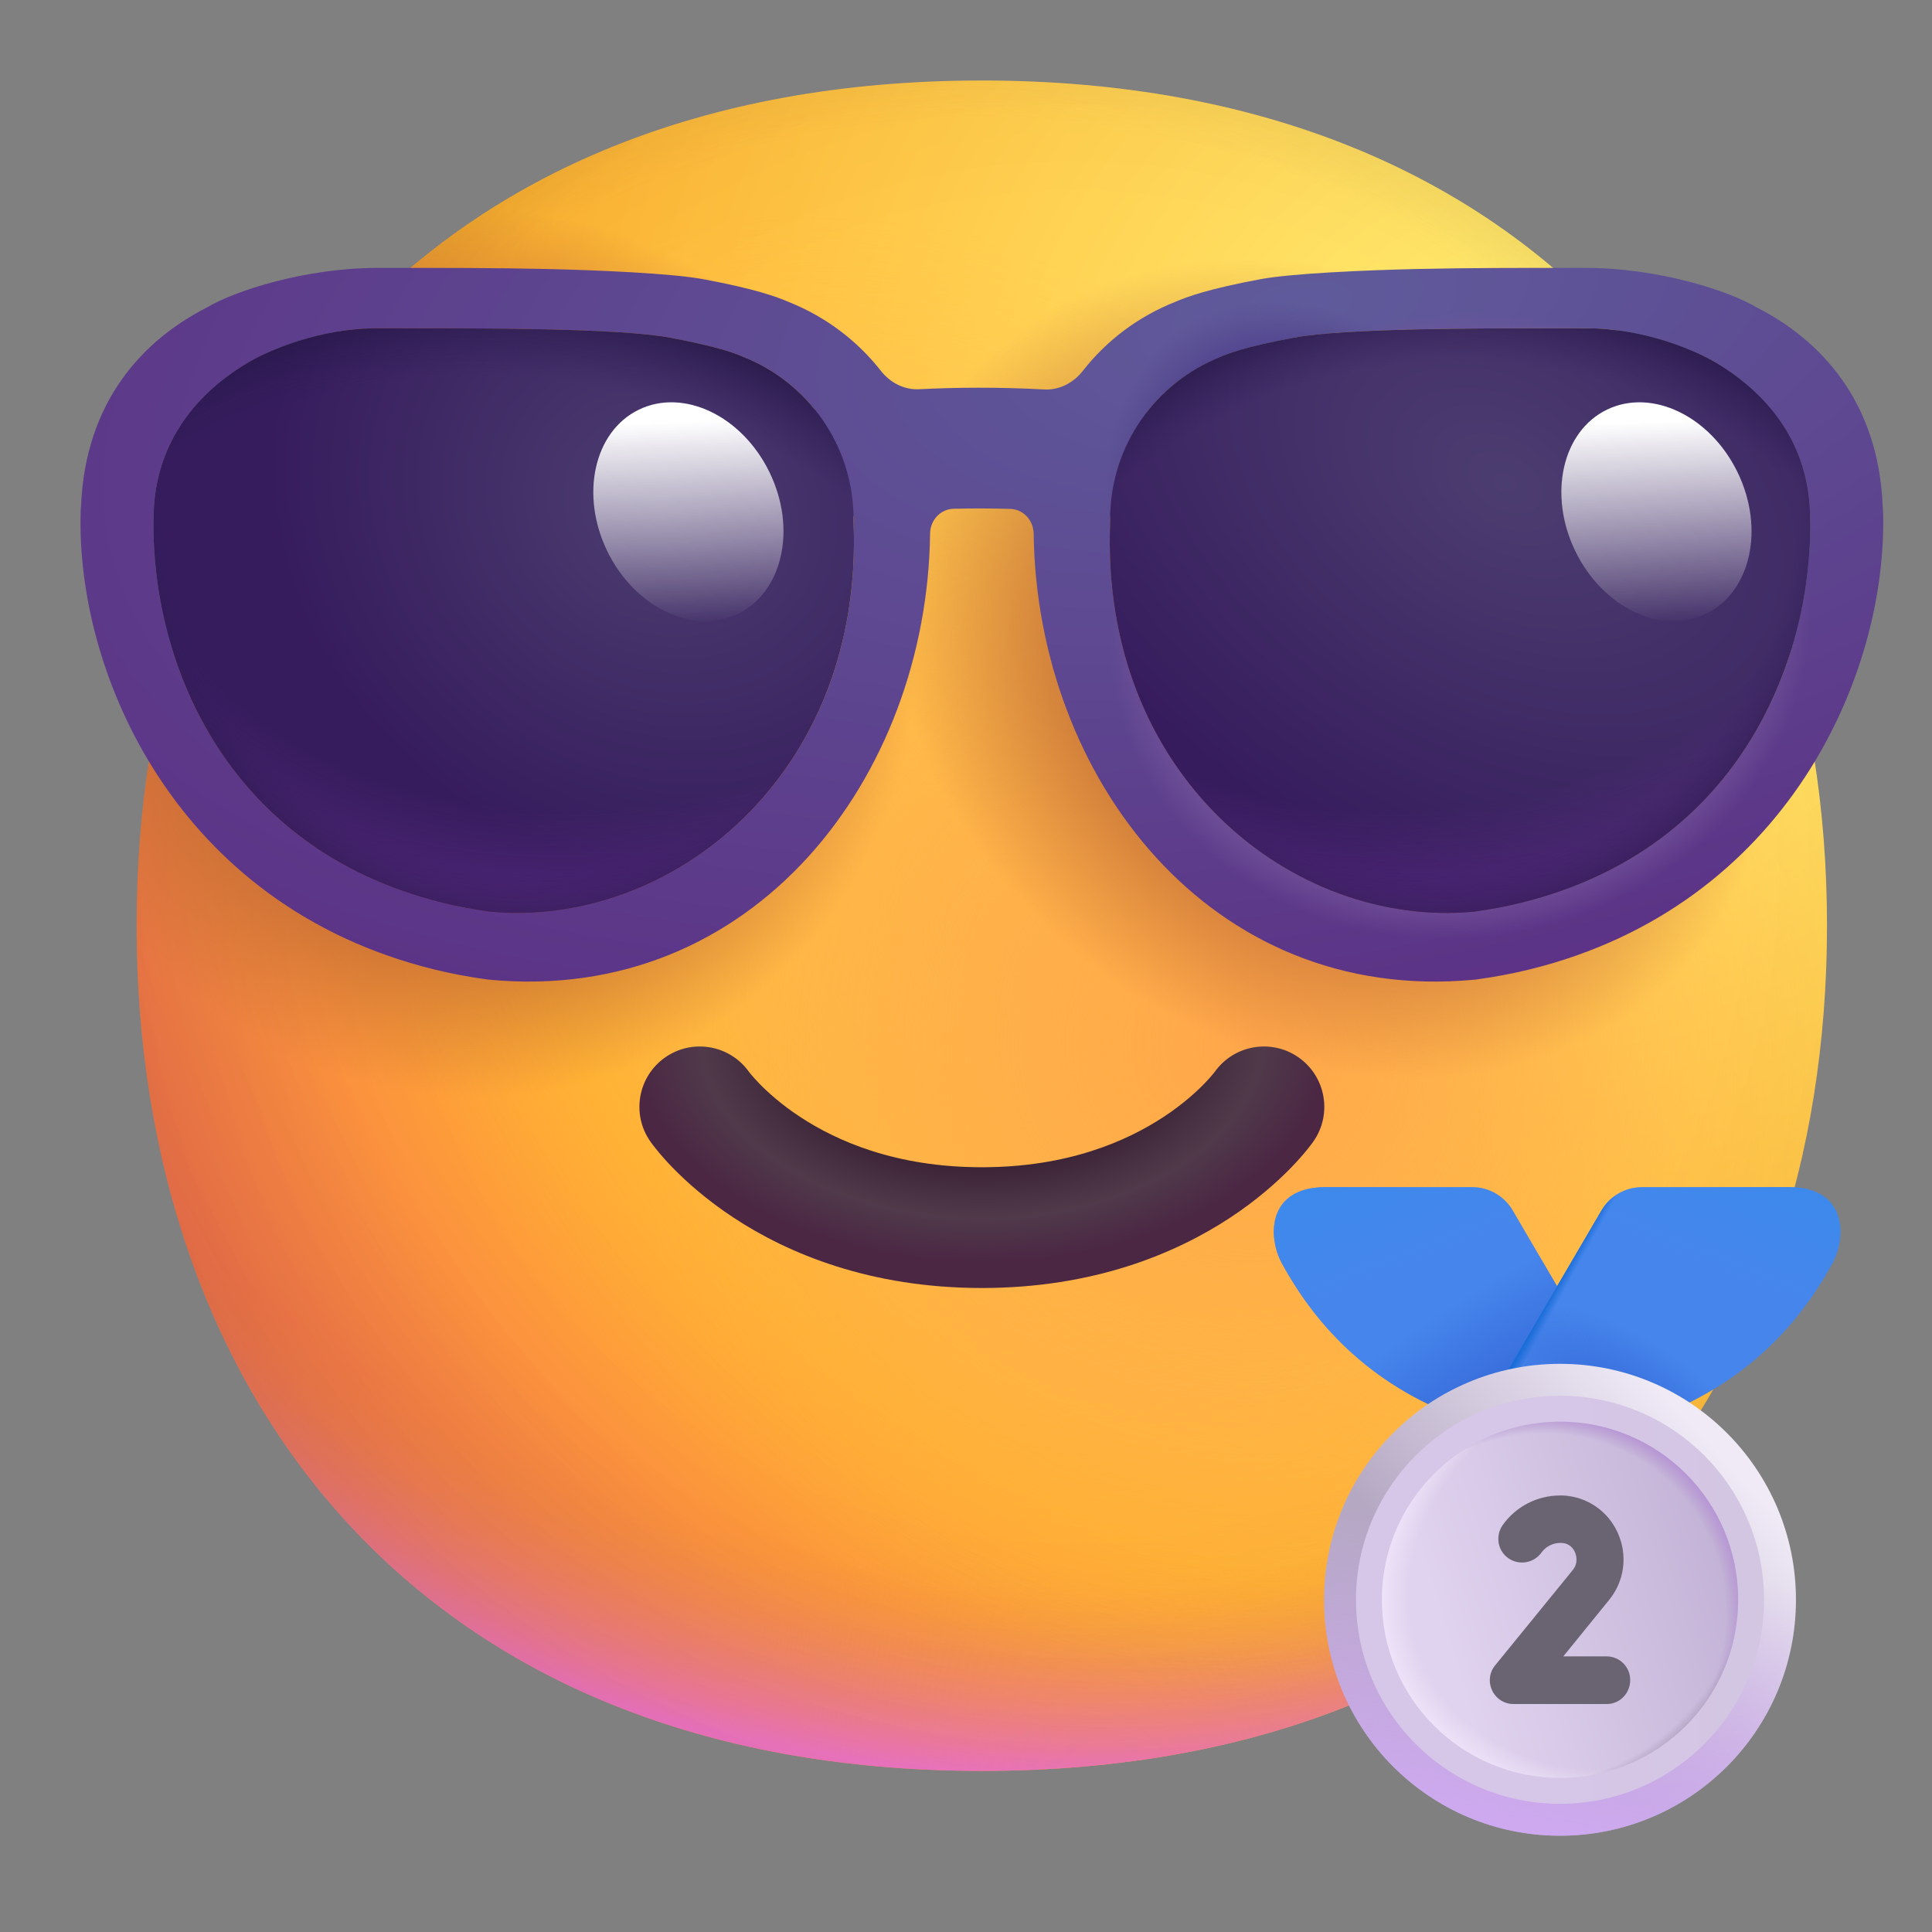 <svg width="48" height="48" viewBox="0 0 48 48" fill="none" xmlns="http://www.w3.org/2000/svg">
<rect x="0" y="0" width="48" height="48" fill="#808080" stroke="none"/>
<g id="Frame 158">
<g id="Head">
<path d="M24.392 43.997C38.394 43.997 45.391 34.595 45.391 22.998C45.391 11.401 38.394 2 24.392 2C10.391 2 3.394 11.401 3.394 22.998C3.394 34.595 10.391 43.997 24.392 43.997Z" fill="url(#paint0_radial_592_6618)"/>
<path d="M24.392 43.997C38.394 43.997 45.391 34.595 45.391 22.998C45.391 11.401 38.394 2 24.392 2C10.391 2 3.394 11.401 3.394 22.998C3.394 34.595 10.391 43.997 24.392 43.997Z" fill="url(#paint1_radial_592_6618)"/>
<path d="M24.392 43.997C38.394 43.997 45.391 34.595 45.391 22.998C45.391 11.401 38.394 2 24.392 2C10.391 2 3.394 11.401 3.394 22.998C3.394 34.595 10.391 43.997 24.392 43.997Z" fill="url(#paint2_radial_592_6618)" fill-opacity="0.6"/>
<path d="M24.392 43.997C38.394 43.997 45.391 34.595 45.391 22.998C45.391 11.401 38.394 2 24.392 2C10.391 2 3.394 11.401 3.394 22.998C3.394 34.595 10.391 43.997 24.392 43.997Z" fill="url(#paint3_radial_592_6618)"/>
<path d="M24.392 43.997C38.394 43.997 45.391 34.595 45.391 22.998C45.391 11.401 38.394 2 24.392 2C10.391 2 3.394 11.401 3.394 22.998C3.394 34.595 10.391 43.997 24.392 43.997Z" fill="url(#paint4_radial_592_6618)"/>
<path d="M24.392 43.997C38.394 43.997 45.391 34.595 45.391 22.998C45.391 11.401 38.394 2 24.392 2C10.391 2 3.394 11.401 3.394 22.998C3.394 34.595 10.391 43.997 24.392 43.997Z" fill="url(#paint5_radial_592_6618)"/>
<path d="M24.392 43.997C38.394 43.997 45.391 34.595 45.391 22.998C45.391 11.401 38.394 2 24.392 2C10.391 2 3.394 11.401 3.394 22.998C3.394 34.595 10.391 43.997 24.392 43.997Z" fill="url(#paint6_radial_592_6618)"/>
<path d="M24.392 43.997C38.394 43.997 45.391 34.595 45.391 22.998C45.391 11.401 38.394 2 24.392 2C10.391 2 3.394 11.401 3.394 22.998C3.394 34.595 10.391 43.997 24.392 43.997Z" fill="url(#paint7_radial_592_6618)"/>
<path d="M24.392 43.997C38.394 43.997 45.391 34.595 45.391 22.998C45.391 11.401 38.394 2 24.392 2C10.391 2 3.394 11.401 3.394 22.998C3.394 34.595 10.391 43.997 24.392 43.997Z" fill="url(#paint8_radial_592_6618)"/>
</g>
<path id="Union" fill-rule="evenodd" clip-rule="evenodd" d="M18.606 26.627C18.609 26.631 18.611 26.634 18.614 26.638L18.611 26.634L18.609 26.631L18.606 26.627C18.128 25.959 17.2 25.799 16.525 26.271C15.847 26.747 15.682 27.682 16.158 28.361L16.17 28.352C16.17 28.352 16.17 28.352 16.17 28.352C16.158 28.361 16.159 28.362 16.159 28.362L16.16 28.363L16.162 28.366L16.167 28.373L16.179 28.391C16.189 28.404 16.2 28.419 16.214 28.438C16.242 28.474 16.279 28.522 16.325 28.578C16.417 28.691 16.547 28.841 16.716 29.015C17.055 29.362 17.553 29.81 18.226 30.253C19.581 31.145 21.616 32 24.394 32C27.172 32 29.207 31.145 30.563 30.253C31.235 29.81 31.733 29.362 32.072 29.015C32.241 28.841 32.371 28.691 32.463 28.578C32.509 28.522 32.546 28.474 32.574 28.438C32.588 28.419 32.599 28.404 32.609 28.391L32.621 28.373L32.626 28.366L32.628 28.363L32.629 28.362C32.629 28.362 32.63 28.362 32.624 28.358C32.624 28.358 32.624 28.357 32.624 28.358L32.63 28.361C33.106 27.682 32.941 26.747 32.263 26.271C31.588 25.799 30.66 25.959 30.182 26.627C30.181 26.628 30.181 26.629 30.18 26.63C30.175 26.637 30.162 26.654 30.141 26.679C30.099 26.73 30.026 26.815 29.922 26.922C29.713 27.137 29.379 27.44 28.913 27.747C27.99 28.355 26.521 29 24.394 29C22.267 29 20.798 28.355 19.876 27.747C19.409 27.44 19.076 27.137 18.866 26.922C18.762 26.815 18.689 26.73 18.647 26.679C18.627 26.654 18.614 26.638 18.609 26.631L18.606 26.627ZM30.182 26.627C30.179 26.631 30.177 26.634 30.174 26.638L30.177 26.634L30.18 26.63C30.181 26.629 30.181 26.628 30.182 26.627C30.183 26.625 30.183 26.626 30.182 26.627Z" fill="url(#paint9_radial_592_6618)"/>
<g id="Frame">
<path fill-rule="evenodd" clip-rule="evenodd" d="M19.59 7.5C20.515 7.869 21.295 8.461 21.884 9.211C22.113 9.505 22.462 9.689 22.834 9.67C23.748 9.624 24.808 9.614 25.945 9.676C26.319 9.697 26.67 9.511 26.901 9.216C27.489 8.463 28.271 7.869 29.198 7.5C29.5 7.371 30.021 7.178 31.312 6.937C32.093 6.791 33.952 6.711 35.206 6.683C36.501 6.654 37.893 6.655 38.934 6.656L39.406 6.656C41.19 6.656 42.95 7.22 43.648 7.64C45.218 8.437 46.671 9.961 46.775 12.582C46.78 12.621 46.782 12.661 46.784 12.701C46.907 16.733 44.403 22.501 38.019 24.081C37.571 24.192 37.129 24.273 36.687 24.334C36.666 24.337 36.644 24.339 36.622 24.341C30.057 24.957 25.758 19.307 25.681 13.255C25.676 12.928 25.425 12.652 25.098 12.643C24.605 12.629 24.134 12.629 23.693 12.64C23.365 12.648 23.112 12.925 23.108 13.253C23.034 19.305 18.73 24.957 12.166 24.341C12.144 24.339 12.123 24.337 12.101 24.334C11.659 24.273 11.218 24.192 10.769 24.081C4.385 22.501 1.881 16.733 2.004 12.701C2.006 12.661 2.008 12.621 2.013 12.582C2.117 9.961 3.57 8.437 5.14 7.64C5.838 7.22 7.598 6.656 9.383 6.656L9.854 6.656C10.895 6.655 12.287 6.654 13.582 6.683C14.836 6.711 16.695 6.791 17.476 6.937C18.767 7.178 19.288 7.371 19.59 7.5ZM4.13 11.248C4.505 10.335 5.2 9.589 6.137 9.024C6.664 8.707 7.936 8.156 9.383 8.156L9.849 8.156C11.938 8.154 15.36 8.151 16.642 8.39C17.885 8.622 18.287 8.791 18.459 8.865C19.163 9.142 19.777 9.598 20.245 10.178L20.758 12.899C20.88 12.876 21.03 12.852 21.206 12.828C21.206 12.852 21.207 12.877 21.207 12.902L21.206 12.949C21.476 19.265 16.666 23.072 12.166 22.65C11.768 22.595 11.38 22.524 10.989 22.427C6.249 21.254 4.259 17.519 3.88 14.214C3.822 13.705 3.802 13.206 3.816 12.729L3.816 12.715L3.819 12.715L3.82 12.701C3.841 12.178 3.947 11.693 4.13 11.248ZM27.582 12.837C27.581 12.859 27.581 12.88 27.581 12.902L27.582 12.949C27.312 19.265 32.122 23.072 36.622 22.65C37.02 22.595 37.409 22.524 37.799 22.427C42.539 21.254 44.529 17.519 44.908 14.214C44.966 13.705 44.986 13.206 44.972 12.729L44.972 12.715L44.969 12.715L44.968 12.701C44.948 12.178 44.841 11.693 44.658 11.248C44.283 10.335 43.588 9.589 42.651 9.024C42.124 8.707 40.852 8.156 39.406 8.156L38.94 8.156C36.85 8.154 33.428 8.151 32.146 8.39C30.903 8.622 30.501 8.791 30.329 8.865C29.598 9.153 28.964 9.633 28.49 10.245L28.08 12.908C27.913 12.882 27.747 12.859 27.582 12.837Z" fill="url(#paint10_radial_592_6618)"/>
<path fill-rule="evenodd" clip-rule="evenodd" d="M19.59 7.5C20.515 7.869 21.295 8.461 21.884 9.211C22.113 9.505 22.462 9.689 22.834 9.67C23.748 9.624 24.808 9.614 25.945 9.676C26.319 9.697 26.67 9.511 26.901 9.216C27.489 8.463 28.271 7.869 29.198 7.5C29.5 7.371 30.021 7.178 31.312 6.937C32.093 6.791 33.952 6.711 35.206 6.683C36.501 6.654 37.893 6.655 38.934 6.656L39.406 6.656C41.19 6.656 42.95 7.22 43.648 7.64C45.218 8.437 46.671 9.961 46.775 12.582C46.78 12.621 46.782 12.661 46.784 12.701C46.907 16.733 44.403 22.501 38.019 24.081C37.571 24.192 37.129 24.273 36.687 24.334C36.666 24.337 36.644 24.339 36.622 24.341C30.057 24.957 25.758 19.307 25.681 13.255C25.676 12.928 25.425 12.652 25.098 12.643C24.605 12.629 24.134 12.629 23.693 12.64C23.365 12.648 23.112 12.925 23.108 13.253C23.034 19.305 18.73 24.957 12.166 24.341C12.144 24.339 12.123 24.337 12.101 24.334C11.659 24.273 11.218 24.192 10.769 24.081C4.385 22.501 1.881 16.733 2.004 12.701C2.006 12.661 2.008 12.621 2.013 12.582C2.117 9.961 3.57 8.437 5.14 7.64C5.838 7.22 7.598 6.656 9.383 6.656L9.854 6.656C10.895 6.655 12.287 6.654 13.582 6.683C14.836 6.711 16.695 6.791 17.476 6.937C18.767 7.178 19.288 7.371 19.59 7.5ZM4.13 11.248C4.505 10.335 5.2 9.589 6.137 9.024C6.664 8.707 7.936 8.156 9.383 8.156L9.849 8.156C11.938 8.154 15.36 8.151 16.642 8.39C17.885 8.622 18.287 8.791 18.459 8.865C19.163 9.142 19.777 9.598 20.245 10.178L20.758 12.899C20.88 12.876 21.03 12.852 21.206 12.828C21.206 12.852 21.207 12.877 21.207 12.902L21.206 12.949C21.476 19.265 16.666 23.072 12.166 22.65C11.768 22.595 11.38 22.524 10.989 22.427C6.249 21.254 4.259 17.519 3.88 14.214C3.822 13.705 3.802 13.206 3.816 12.729L3.816 12.715L3.819 12.715L3.82 12.701C3.841 12.178 3.947 11.693 4.13 11.248ZM27.582 12.837C27.581 12.859 27.581 12.88 27.581 12.902L27.582 12.949C27.312 19.265 32.122 23.072 36.622 22.65C37.02 22.595 37.409 22.524 37.799 22.427C42.539 21.254 44.529 17.519 44.908 14.214C44.966 13.705 44.986 13.206 44.972 12.729L44.972 12.715L44.969 12.715L44.968 12.701C44.948 12.178 44.841 11.693 44.658 11.248C44.283 10.335 43.588 9.589 42.651 9.024C42.124 8.707 40.852 8.156 39.406 8.156L38.94 8.156C36.85 8.154 33.428 8.151 32.146 8.39C30.903 8.622 30.501 8.791 30.329 8.865C29.598 9.153 28.964 9.633 28.49 10.245L28.08 12.908C27.913 12.882 27.747 12.859 27.582 12.837Z" fill="url(#paint11_radial_592_6618)"/>
<path fill-rule="evenodd" clip-rule="evenodd" d="M19.59 7.5C20.515 7.869 21.295 8.461 21.884 9.211C22.113 9.505 22.462 9.689 22.834 9.67C23.748 9.624 24.808 9.614 25.945 9.676C26.319 9.697 26.67 9.511 26.901 9.216C27.489 8.463 28.271 7.869 29.198 7.5C29.5 7.371 30.021 7.178 31.312 6.937C32.093 6.791 33.952 6.711 35.206 6.683C36.501 6.654 37.893 6.655 38.934 6.656L39.406 6.656C41.19 6.656 42.95 7.22 43.648 7.64C45.218 8.437 46.671 9.961 46.775 12.582C46.78 12.621 46.782 12.661 46.784 12.701C46.907 16.733 44.403 22.501 38.019 24.081C37.571 24.192 37.129 24.273 36.687 24.334C36.666 24.337 36.644 24.339 36.622 24.341C30.057 24.957 25.758 19.307 25.681 13.255C25.676 12.928 25.425 12.652 25.098 12.643C24.605 12.629 24.134 12.629 23.693 12.64C23.365 12.648 23.112 12.925 23.108 13.253C23.034 19.305 18.73 24.957 12.166 24.341C12.144 24.339 12.123 24.337 12.101 24.334C11.659 24.273 11.218 24.192 10.769 24.081C4.385 22.501 1.881 16.733 2.004 12.701C2.006 12.661 2.008 12.621 2.013 12.582C2.117 9.961 3.57 8.437 5.14 7.64C5.838 7.22 7.598 6.656 9.383 6.656L9.854 6.656C10.895 6.655 12.287 6.654 13.582 6.683C14.836 6.711 16.695 6.791 17.476 6.937C18.767 7.178 19.288 7.371 19.59 7.5ZM4.13 11.248C4.505 10.335 5.2 9.589 6.137 9.024C6.664 8.707 7.936 8.156 9.383 8.156L9.849 8.156C11.938 8.154 15.36 8.151 16.642 8.39C17.885 8.622 18.287 8.791 18.459 8.865C19.163 9.142 19.777 9.598 20.245 10.178L20.758 12.899C20.88 12.876 21.03 12.852 21.206 12.828C21.206 12.852 21.207 12.877 21.207 12.902L21.206 12.949C21.476 19.265 16.666 23.072 12.166 22.65C11.768 22.595 11.38 22.524 10.989 22.427C6.249 21.254 4.259 17.519 3.88 14.214C3.822 13.705 3.802 13.206 3.816 12.729L3.816 12.715L3.819 12.715L3.82 12.701C3.841 12.178 3.947 11.693 4.13 11.248ZM27.582 12.837C27.581 12.859 27.581 12.88 27.581 12.902L27.582 12.949C27.312 19.265 32.122 23.072 36.622 22.65C37.02 22.595 37.409 22.524 37.799 22.427C42.539 21.254 44.529 17.519 44.908 14.214C44.966 13.705 44.986 13.206 44.972 12.729L44.972 12.715L44.969 12.715L44.968 12.701C44.948 12.178 44.841 11.693 44.658 11.248C44.283 10.335 43.588 9.589 42.651 9.024C42.124 8.707 40.852 8.156 39.406 8.156L38.94 8.156C36.85 8.154 33.428 8.151 32.146 8.39C30.903 8.622 30.501 8.791 30.329 8.865C29.598 9.153 28.964 9.633 28.49 10.245L28.08 12.908C27.913 12.882 27.747 12.859 27.582 12.837Z" fill="url(#paint12_radial_592_6618)"/>
</g>
<g id="Left Lens">
<path d="M6.137 9.024C6.664 8.707 7.936 8.156 9.383 8.156C9.529 8.156 9.684 8.156 9.849 8.156C11.938 8.154 15.36 8.151 16.642 8.39C17.885 8.622 18.287 8.791 18.459 8.865C20.068 9.498 21.207 11.068 21.207 12.902L21.206 12.949C21.476 19.265 16.666 23.072 12.166 22.65C11.768 22.595 11.38 22.524 10.989 22.427C5.512 21.071 3.706 16.296 3.816 12.714L3.819 12.715C3.878 11.113 4.739 9.866 6.137 9.024Z" fill="url(#paint13_radial_592_6618)"/>
<path d="M6.137 9.024C6.664 8.707 7.936 8.156 9.383 8.156C9.529 8.156 9.684 8.156 9.849 8.156C11.938 8.154 15.36 8.151 16.642 8.39C17.885 8.622 18.287 8.791 18.459 8.865C20.068 9.498 21.207 11.068 21.207 12.902L21.206 12.949C21.476 19.265 16.666 23.072 12.166 22.65C11.768 22.595 11.38 22.524 10.989 22.427C5.512 21.071 3.706 16.296 3.816 12.714L3.819 12.715C3.878 11.113 4.739 9.866 6.137 9.024Z" fill="url(#paint14_radial_592_6618)"/>
<path d="M6.137 9.024C6.664 8.707 7.936 8.156 9.383 8.156C9.529 8.156 9.684 8.156 9.849 8.156C11.938 8.154 15.36 8.151 16.642 8.39C17.885 8.622 18.287 8.791 18.459 8.865C20.068 9.498 21.207 11.068 21.207 12.902L21.206 12.949C21.476 19.265 16.666 23.072 12.166 22.65C11.768 22.595 11.38 22.524 10.989 22.427C5.512 21.071 3.706 16.296 3.816 12.714L3.819 12.715C3.878 11.113 4.739 9.866 6.137 9.024Z" fill="url(#paint15_radial_592_6618)"/>
<path d="M6.137 9.024C6.664 8.707 7.936 8.156 9.383 8.156C9.529 8.156 9.684 8.156 9.849 8.156C11.938 8.154 15.36 8.151 16.642 8.39C17.885 8.622 18.287 8.791 18.459 8.865C20.068 9.498 21.207 11.068 21.207 12.902L21.206 12.949C21.476 19.265 16.666 23.072 12.166 22.65C11.768 22.595 11.38 22.524 10.989 22.427C5.512 21.071 3.706 16.296 3.816 12.714L3.819 12.715C3.878 11.113 4.739 9.866 6.137 9.024Z" fill="url(#paint16_radial_592_6618)"/>
</g>
<ellipse id="Left Lens Highlight" cx="17.103" cy="12.714" rx="2.241" ry="2.819" transform="rotate(-25.883 17.103 12.714)" fill="url(#paint17_linear_592_6618)"/>
<g id="Right Lens">
<path d="M42.651 9.024C42.124 8.707 40.852 8.156 39.406 8.156C39.26 8.156 39.104 8.156 38.94 8.156C36.85 8.154 33.428 8.151 32.146 8.39C30.903 8.622 30.501 8.791 30.329 8.865C28.72 9.498 27.581 11.068 27.581 12.902L27.582 12.949C27.312 19.265 32.122 23.072 36.622 22.65C37.02 22.595 37.409 22.524 37.799 22.427C43.276 21.071 45.082 16.296 44.972 12.714L44.969 12.715C44.91 11.113 44.049 9.866 42.651 9.024Z" fill="url(#paint18_radial_592_6618)"/>
<path d="M42.651 9.024C42.124 8.707 40.852 8.156 39.406 8.156C39.26 8.156 39.104 8.156 38.94 8.156C36.85 8.154 33.428 8.151 32.146 8.39C30.903 8.622 30.501 8.791 30.329 8.865C28.72 9.498 27.581 11.068 27.581 12.902L27.582 12.949C27.312 19.265 32.122 23.072 36.622 22.65C37.02 22.595 37.409 22.524 37.799 22.427C43.276 21.071 45.082 16.296 44.972 12.714L44.969 12.715C44.91 11.113 44.049 9.866 42.651 9.024Z" fill="url(#paint19_radial_592_6618)"/>
<path d="M42.651 9.024C42.124 8.707 40.852 8.156 39.406 8.156C39.26 8.156 39.104 8.156 38.94 8.156C36.85 8.154 33.428 8.151 32.146 8.39C30.903 8.622 30.501 8.791 30.329 8.865C28.72 9.498 27.581 11.068 27.581 12.902L27.582 12.949C27.312 19.265 32.122 23.072 36.622 22.65C37.02 22.595 37.409 22.524 37.799 22.427C43.276 21.071 45.082 16.296 44.972 12.714L44.969 12.715C44.91 11.113 44.049 9.866 42.651 9.024Z" fill="url(#paint20_radial_592_6618)"/>
<path d="M42.651 9.024C42.124 8.707 40.852 8.156 39.406 8.156C39.26 8.156 39.104 8.156 38.94 8.156C36.85 8.154 33.428 8.151 32.146 8.39C30.903 8.622 30.501 8.791 30.329 8.865C28.72 9.498 27.581 11.068 27.581 12.902L27.582 12.949C27.312 19.265 32.122 23.072 36.622 22.65C37.02 22.595 37.409 22.524 37.799 22.427C43.276 21.071 45.082 16.296 44.972 12.714L44.969 12.715C44.91 11.113 44.049 9.866 42.651 9.024Z" fill="url(#paint21_radial_592_6618)"/>
</g>
<ellipse id="Right Lens Highlight" cx="41.154" cy="12.714" rx="2.241" ry="2.819" transform="rotate(-25.883 41.154 12.714)" fill="url(#paint22_linear_592_6618)"/>
<g id="Vector 776">
<path d="M37.584 30.073L40.072 34.322L36.562 35.32C34.138 34.518 32.71 32.976 31.849 31.391C31.486 30.723 31.489 29.495 32.932 29.495H36.577C36.991 29.495 37.375 29.715 37.584 30.073Z" fill="#4686EC"/>
<path d="M37.584 30.073L40.072 34.322L36.562 35.32C34.138 34.518 32.71 32.976 31.849 31.391C31.486 30.723 31.489 29.495 32.932 29.495H36.577C36.991 29.495 37.375 29.715 37.584 30.073Z" fill="url(#paint23_radial_592_6618)"/>
<path d="M37.584 30.073L40.072 34.322L36.562 35.32C34.138 34.518 32.71 32.976 31.849 31.391C31.486 30.723 31.489 29.495 32.932 29.495H36.577C36.991 29.495 37.375 29.715 37.584 30.073Z" fill="url(#paint24_linear_592_6618)"/>
</g>
<g id="Vector 777">
<path d="M39.788 30.073L37.3 34.322L40.81 35.32C43.234 34.518 44.662 32.976 45.523 31.391C45.886 30.723 45.883 29.495 44.44 29.495H40.795C40.381 29.495 39.997 29.715 39.788 30.073Z" fill="#4686EC"/>
<path d="M39.788 30.073L37.3 34.322L40.81 35.32C43.234 34.518 44.662 32.976 45.523 31.391C45.886 30.723 45.883 29.495 44.44 29.495H40.795C40.381 29.495 39.997 29.715 39.788 30.073Z" fill="url(#paint25_radial_592_6618)"/>
<path d="M39.788 30.073L37.3 34.322L40.81 35.32C43.234 34.518 44.662 32.976 45.523 31.391C45.886 30.723 45.883 29.495 44.44 29.495H40.795C40.381 29.495 39.997 29.715 39.788 30.073Z" fill="url(#paint26_linear_592_6618)"/>
</g>
<path id="Vector 778" d="M39.788 30.073L37.3 34.322L40.81 35.32C43.234 34.518 44.662 32.976 45.523 31.391C45.886 30.723 45.883 29.495 44.44 29.495H40.795C40.381 29.495 39.997 29.715 39.788 30.073Z" fill="url(#paint27_linear_592_6618)"/>
<g id="Ellipse 169">
<circle cx="38.758" cy="39.746" r="5.862" fill="url(#paint28_linear_592_6618)"/>
<circle cx="38.758" cy="39.746" r="5.862" fill="url(#paint29_linear_592_6618)"/>
</g>
<ellipse id="Ellipse 170" cx="38.758" cy="39.746" rx="5.069" ry="5.069" fill="url(#paint30_linear_592_6618)"/>
<g id="Ellipse 171">
<ellipse cx="38.758" cy="39.746" rx="4.425" ry="4.425" fill="url(#paint31_linear_592_6618)"/>
<ellipse cx="38.758" cy="39.746" rx="4.425" ry="4.425" fill="url(#paint32_radial_592_6618)"/>
<ellipse cx="38.758" cy="39.746" rx="4.425" ry="4.425" fill="url(#paint33_radial_592_6618)"/>
<ellipse cx="38.758" cy="39.746" rx="4.425" ry="4.425" fill="url(#paint34_radial_592_6618)"/>
</g>
<path id="Shape" d="M39.919 42.336H37.603C37.375 42.336 37.171 42.208 37.072 41.998C36.973 41.793 37.002 41.548 37.148 41.373L39.073 39.01C39.225 38.824 39.155 38.625 39.131 38.567C39.102 38.497 39.009 38.339 38.793 38.334C38.787 38.334 38.776 38.334 38.764 38.334C38.577 38.334 38.408 38.421 38.297 38.573C38.11 38.835 37.743 38.9 37.474 38.713C37.206 38.526 37.148 38.158 37.334 37.89C37.661 37.429 38.192 37.155 38.758 37.155C38.787 37.155 38.81 37.155 38.834 37.155C39.429 37.184 39.948 37.54 40.193 38.083C40.444 38.643 40.362 39.279 39.977 39.751L38.84 41.152H39.913C40.24 41.152 40.502 41.414 40.502 41.741C40.502 42.068 40.246 42.336 39.919 42.336Z" fill="#6A6372"/>
</g>
<defs>
<radialGradient id="paint0_radial_592_6618" cx="0" cy="0" r="1" gradientUnits="userSpaceOnUse" gradientTransform="translate(38.644 12.5) rotate(131.878) scale(58.423)">
<stop stop-color="#FFF478"/>
<stop offset="0.475" stop-color="#FFB02E"/>
<stop offset="1" stop-color="#F70A8D"/>
</radialGradient>
<radialGradient id="paint1_radial_592_6618" cx="0" cy="0" r="1" gradientUnits="userSpaceOnUse" gradientTransform="translate(24.394 17.75) rotate(101.31) scale(26.77 34.287)">
<stop offset="0.788" stop-color="#F59639" stop-opacity="0"/>
<stop offset="0.973" stop-color="#FF7DCE"/>
</radialGradient>
<radialGradient id="paint2_radial_592_6618" cx="0" cy="0" r="1" gradientUnits="userSpaceOnUse" gradientTransform="translate(27.394 20) rotate(135) scale(61.518)">
<stop offset="0.315" stop-opacity="0"/>
<stop offset="1"/>
</radialGradient>
<radialGradient id="paint3_radial_592_6618" cx="0" cy="0" r="1" gradientUnits="userSpaceOnUse" gradientTransform="translate(24.394 24.5) rotate(77.692) scale(42.22)">
<stop offset="0.508" stop-color="#7D6133" stop-opacity="0"/>
<stop offset="1" stop-color="#715B32"/>
</radialGradient>
<radialGradient id="paint4_radial_592_6618" cx="0" cy="0" r="1" gradientUnits="userSpaceOnUse" gradientTransform="translate(25.144 23.75) rotate(55.713) scale(19.97 14.476)">
<stop stop-color="#FFB849"/>
<stop offset="1" stop-color="#FFB847" stop-opacity="0"/>
</radialGradient>
<radialGradient id="paint5_radial_592_6618" cx="0" cy="0" r="1" gradientUnits="userSpaceOnUse" gradientTransform="translate(31.144 26) rotate(9.866) scale(17.509)">
<stop stop-color="#FFA64B"/>
<stop offset="0.9" stop-color="#FFAE46" stop-opacity="0"/>
</radialGradient>
<radialGradient id="paint6_radial_592_6618" cx="0" cy="0" r="1" gradientUnits="userSpaceOnUse" gradientTransform="translate(26.644 21.5) rotate(43.971) scale(88.579)">
<stop offset="0.185" stop-opacity="0"/>
<stop offset="1" stop-opacity="0.4"/>
</radialGradient>
<radialGradient id="paint7_radial_592_6618" cx="0" cy="0" r="1" gradientUnits="userSpaceOnUse" gradientTransform="translate(33.032 16.671) rotate(124.346) scale(9.431 11.586)">
<stop offset="0.44" stop-color="#BC6533"/>
<stop offset="1" stop-color="#BC6533" stop-opacity="0"/>
</radialGradient>
<radialGradient id="paint8_radial_592_6618" cx="0" cy="0" r="1" gradientUnits="userSpaceOnUse" gradientTransform="translate(11.728 16.163) rotate(67.426) scale(11.09)">
<stop offset="0.538" stop-color="#BC6533"/>
<stop offset="1" stop-color="#BC6533" stop-opacity="0"/>
</radialGradient>
<radialGradient id="paint9_radial_592_6618" cx="0" cy="0" r="1" gradientUnits="userSpaceOnUse" gradientTransform="translate(24.394 25.722) rotate(90) scale(16.406 25.303)">
<stop offset="0.146" stop-color="#2E1529"/>
<stop offset="0.276" stop-color="#503A4A"/>
<stop offset="0.343" stop-color="#4B2744"/>
</radialGradient>
<radialGradient id="paint10_radial_592_6618" cx="0" cy="0" r="1" gradientUnits="userSpaceOnUse" gradientTransform="translate(32.081 7.628) rotate(78.861) scale(18.441 38.214)">
<stop stop-color="#5F5B9B"/>
<stop offset="1" stop-color="#5C3085"/>
</radialGradient>
<radialGradient id="paint11_radial_592_6618" cx="0" cy="0" r="1" gradientUnits="userSpaceOnUse" gradientTransform="translate(36.23 15.52) rotate(78.064) scale(8.271 9.292)">
<stop offset="0.776" stop-color="#77579C"/>
<stop offset="0.938" stop-color="#77579C" stop-opacity="0"/>
</radialGradient>
<radialGradient id="paint12_radial_592_6618" cx="0" cy="0" r="1" gradientUnits="userSpaceOnUse" gradientTransform="translate(33.206 14.004) rotate(-122.735) scale(7.021 5.154)">
<stop offset="0.769" stop-color="#4E3D92"/>
<stop offset="1" stop-color="#534687" stop-opacity="0"/>
</radialGradient>
<radialGradient id="paint13_radial_592_6618" cx="0" cy="0" r="1" gradientUnits="userSpaceOnUse" gradientTransform="translate(16.425 12.597) rotate(121.845) scale(8.884 10.093)">
<stop stop-color="#4C3D70"/>
<stop offset="1" stop-color="#361C5D"/>
</radialGradient>
<radialGradient id="paint14_radial_592_6618" cx="0" cy="0" r="1" gradientUnits="userSpaceOnUse" gradientTransform="translate(14.597 12.832) rotate(87.138) scale(11.264 16.726)">
<stop offset="0.647" stop-color="#5B2B84" stop-opacity="0"/>
<stop offset="1" stop-color="#5B2B84"/>
</radialGradient>
<radialGradient id="paint15_radial_592_6618" cx="0" cy="0" r="1" gradientUnits="userSpaceOnUse" gradientTransform="translate(12.066 24.175) rotate(-99.513) scale(17.3 17.132)">
<stop offset="0.859" stop-color="#2E1D57" stop-opacity="0"/>
<stop offset="1" stop-color="#20143D"/>
</radialGradient>
<radialGradient id="paint16_radial_592_6618" cx="0" cy="0" r="1" gradientUnits="userSpaceOnUse" gradientTransform="translate(13.519 11.707) rotate(102.225) scale(11.511 10.803)">
<stop offset="0.872" stop-color="#2E1D57" stop-opacity="0"/>
<stop offset="1" stop-color="#20143D" stop-opacity="0.6"/>
</radialGradient>
<linearGradient id="paint17_linear_592_6618" x1="18.083" y1="10.693" x2="15.993" y2="15.436" gradientUnits="userSpaceOnUse">
<stop stop-color="white"/>
<stop offset="0.974" stop-color="white" stop-opacity="0"/>
</linearGradient>
<radialGradient id="paint18_radial_592_6618" cx="0" cy="0" r="1" gradientUnits="userSpaceOnUse" gradientTransform="translate(37.378 11.988) rotate(121.289) scale(9.928 14.913)">
<stop stop-color="#4C3D70"/>
<stop offset="1" stop-color="#361C5D"/>
</radialGradient>
<radialGradient id="paint19_radial_592_6618" cx="0" cy="0" r="1" gradientUnits="userSpaceOnUse" gradientTransform="translate(34.191 12.832) rotate(92.862) scale(11.264 16.726)">
<stop offset="0.647" stop-color="#5B2B84" stop-opacity="0"/>
<stop offset="1" stop-color="#5B2B84"/>
</radialGradient>
<radialGradient id="paint20_radial_592_6618" cx="0" cy="0" r="1" gradientUnits="userSpaceOnUse" gradientTransform="translate(36.274 22.16) rotate(-77.602) scale(15.406 15.256)">
<stop offset="0.859" stop-color="#2E1D57" stop-opacity="0"/>
<stop offset="1" stop-color="#20143D"/>
</radialGradient>
<radialGradient id="paint21_radial_592_6618" cx="0" cy="0" r="1" gradientUnits="userSpaceOnUse" gradientTransform="translate(35.269 11.707) rotate(77.775) scale(11.511 10.803)">
<stop offset="0.872" stop-color="#2E1D57" stop-opacity="0"/>
<stop offset="1" stop-color="#20143D" stop-opacity="0.6"/>
</radialGradient>
<linearGradient id="paint22_linear_592_6618" x1="42.135" y1="10.693" x2="40.044" y2="15.436" gradientUnits="userSpaceOnUse">
<stop stop-color="white"/>
<stop offset="0.974" stop-color="white" stop-opacity="0"/>
</linearGradient>
<radialGradient id="paint23_radial_592_6618" cx="0" cy="0" r="1" gradientUnits="userSpaceOnUse" gradientTransform="translate(37.04 34.909) rotate(-123.321) scale(2.686 10.031)">
<stop stop-color="#3669D9"/>
<stop offset="1" stop-color="#3669D9" stop-opacity="0"/>
</radialGradient>
<linearGradient id="paint24_linear_592_6618" x1="33.236" y1="29.18" x2="34.283" y2="31.788" gradientUnits="userSpaceOnUse">
<stop stop-color="#3D89EC"/>
<stop offset="1" stop-color="#3D89EC" stop-opacity="0"/>
</linearGradient>
<radialGradient id="paint25_radial_592_6618" cx="0" cy="0" r="1" gradientUnits="userSpaceOnUse" gradientTransform="translate(40.331 34.909) rotate(-57.265) scale(1.779 3.902)">
<stop stop-color="#3669D9"/>
<stop offset="1" stop-color="#3669D9" stop-opacity="0"/>
</radialGradient>
<linearGradient id="paint26_linear_592_6618" x1="44.136" y1="29.18" x2="43.089" y2="31.788" gradientUnits="userSpaceOnUse">
<stop stop-color="#3D89EC"/>
<stop offset="1" stop-color="#3D89EC" stop-opacity="0"/>
</linearGradient>
<linearGradient id="paint27_linear_592_6618" x1="38.584" y1="32.121" x2="38.781" y2="32.23" gradientUnits="userSpaceOnUse">
<stop stop-color="#1A6DD8"/>
<stop offset="1" stop-color="#1A6DD8" stop-opacity="0"/>
</linearGradient>
<linearGradient id="paint28_linear_592_6618" x1="43.28" y1="36.715" x2="37.826" y2="41.702" gradientUnits="userSpaceOnUse">
<stop stop-color="#EFEAF6"/>
<stop offset="1" stop-color="#B5A8C3"/>
</linearGradient>
<linearGradient id="paint29_linear_592_6618" x1="36.71" y1="45.893" x2="38.032" y2="38.226" gradientUnits="userSpaceOnUse">
<stop stop-color="#D0A9F4"/>
<stop offset="1" stop-color="#D0A9F4" stop-opacity="0"/>
</linearGradient>
<linearGradient id="paint30_linear_592_6618" x1="43.377" y1="38.86" x2="38.758" y2="38.86" gradientUnits="userSpaceOnUse">
<stop stop-color="#D3C6E2"/>
<stop offset="1" stop-color="#D6C6E8"/>
</linearGradient>
<linearGradient id="paint31_linear_592_6618" x1="35.98" y1="40.895" x2="43.345" y2="38.667" gradientUnits="userSpaceOnUse">
<stop stop-color="#E0D3EF"/>
<stop offset="1" stop-color="#C1B0D4"/>
</linearGradient>
<radialGradient id="paint32_radial_592_6618" cx="0" cy="0" r="1" gradientUnits="userSpaceOnUse" gradientTransform="translate(40.437 39.075) rotate(156.644) scale(6.649 5.666)">
<stop offset="0.837" stop-color="#F6ECFE" stop-opacity="0"/>
<stop offset="1" stop-color="#F6ECFE"/>
</radialGradient>
<radialGradient id="paint33_radial_592_6618" cx="0" cy="0" r="1" gradientUnits="userSpaceOnUse" gradientTransform="translate(38.193 40.27) rotate(-41.294) scale(5.23 5.022)">
<stop offset="0.91" stop-color="#B396CF" stop-opacity="0"/>
<stop offset="0.992" stop-color="#B796D5"/>
</radialGradient>
<radialGradient id="paint34_radial_592_6618" cx="0" cy="0" r="1" gradientUnits="userSpaceOnUse" gradientTransform="translate(38.63 39.377) rotate(37.931) scale(4.924 5.58)">
<stop offset="0.926" stop-color="#AB9CBB" stop-opacity="0"/>
<stop offset="1" stop-color="#AB9CBB"/>
</radialGradient>
</defs>
</svg>
